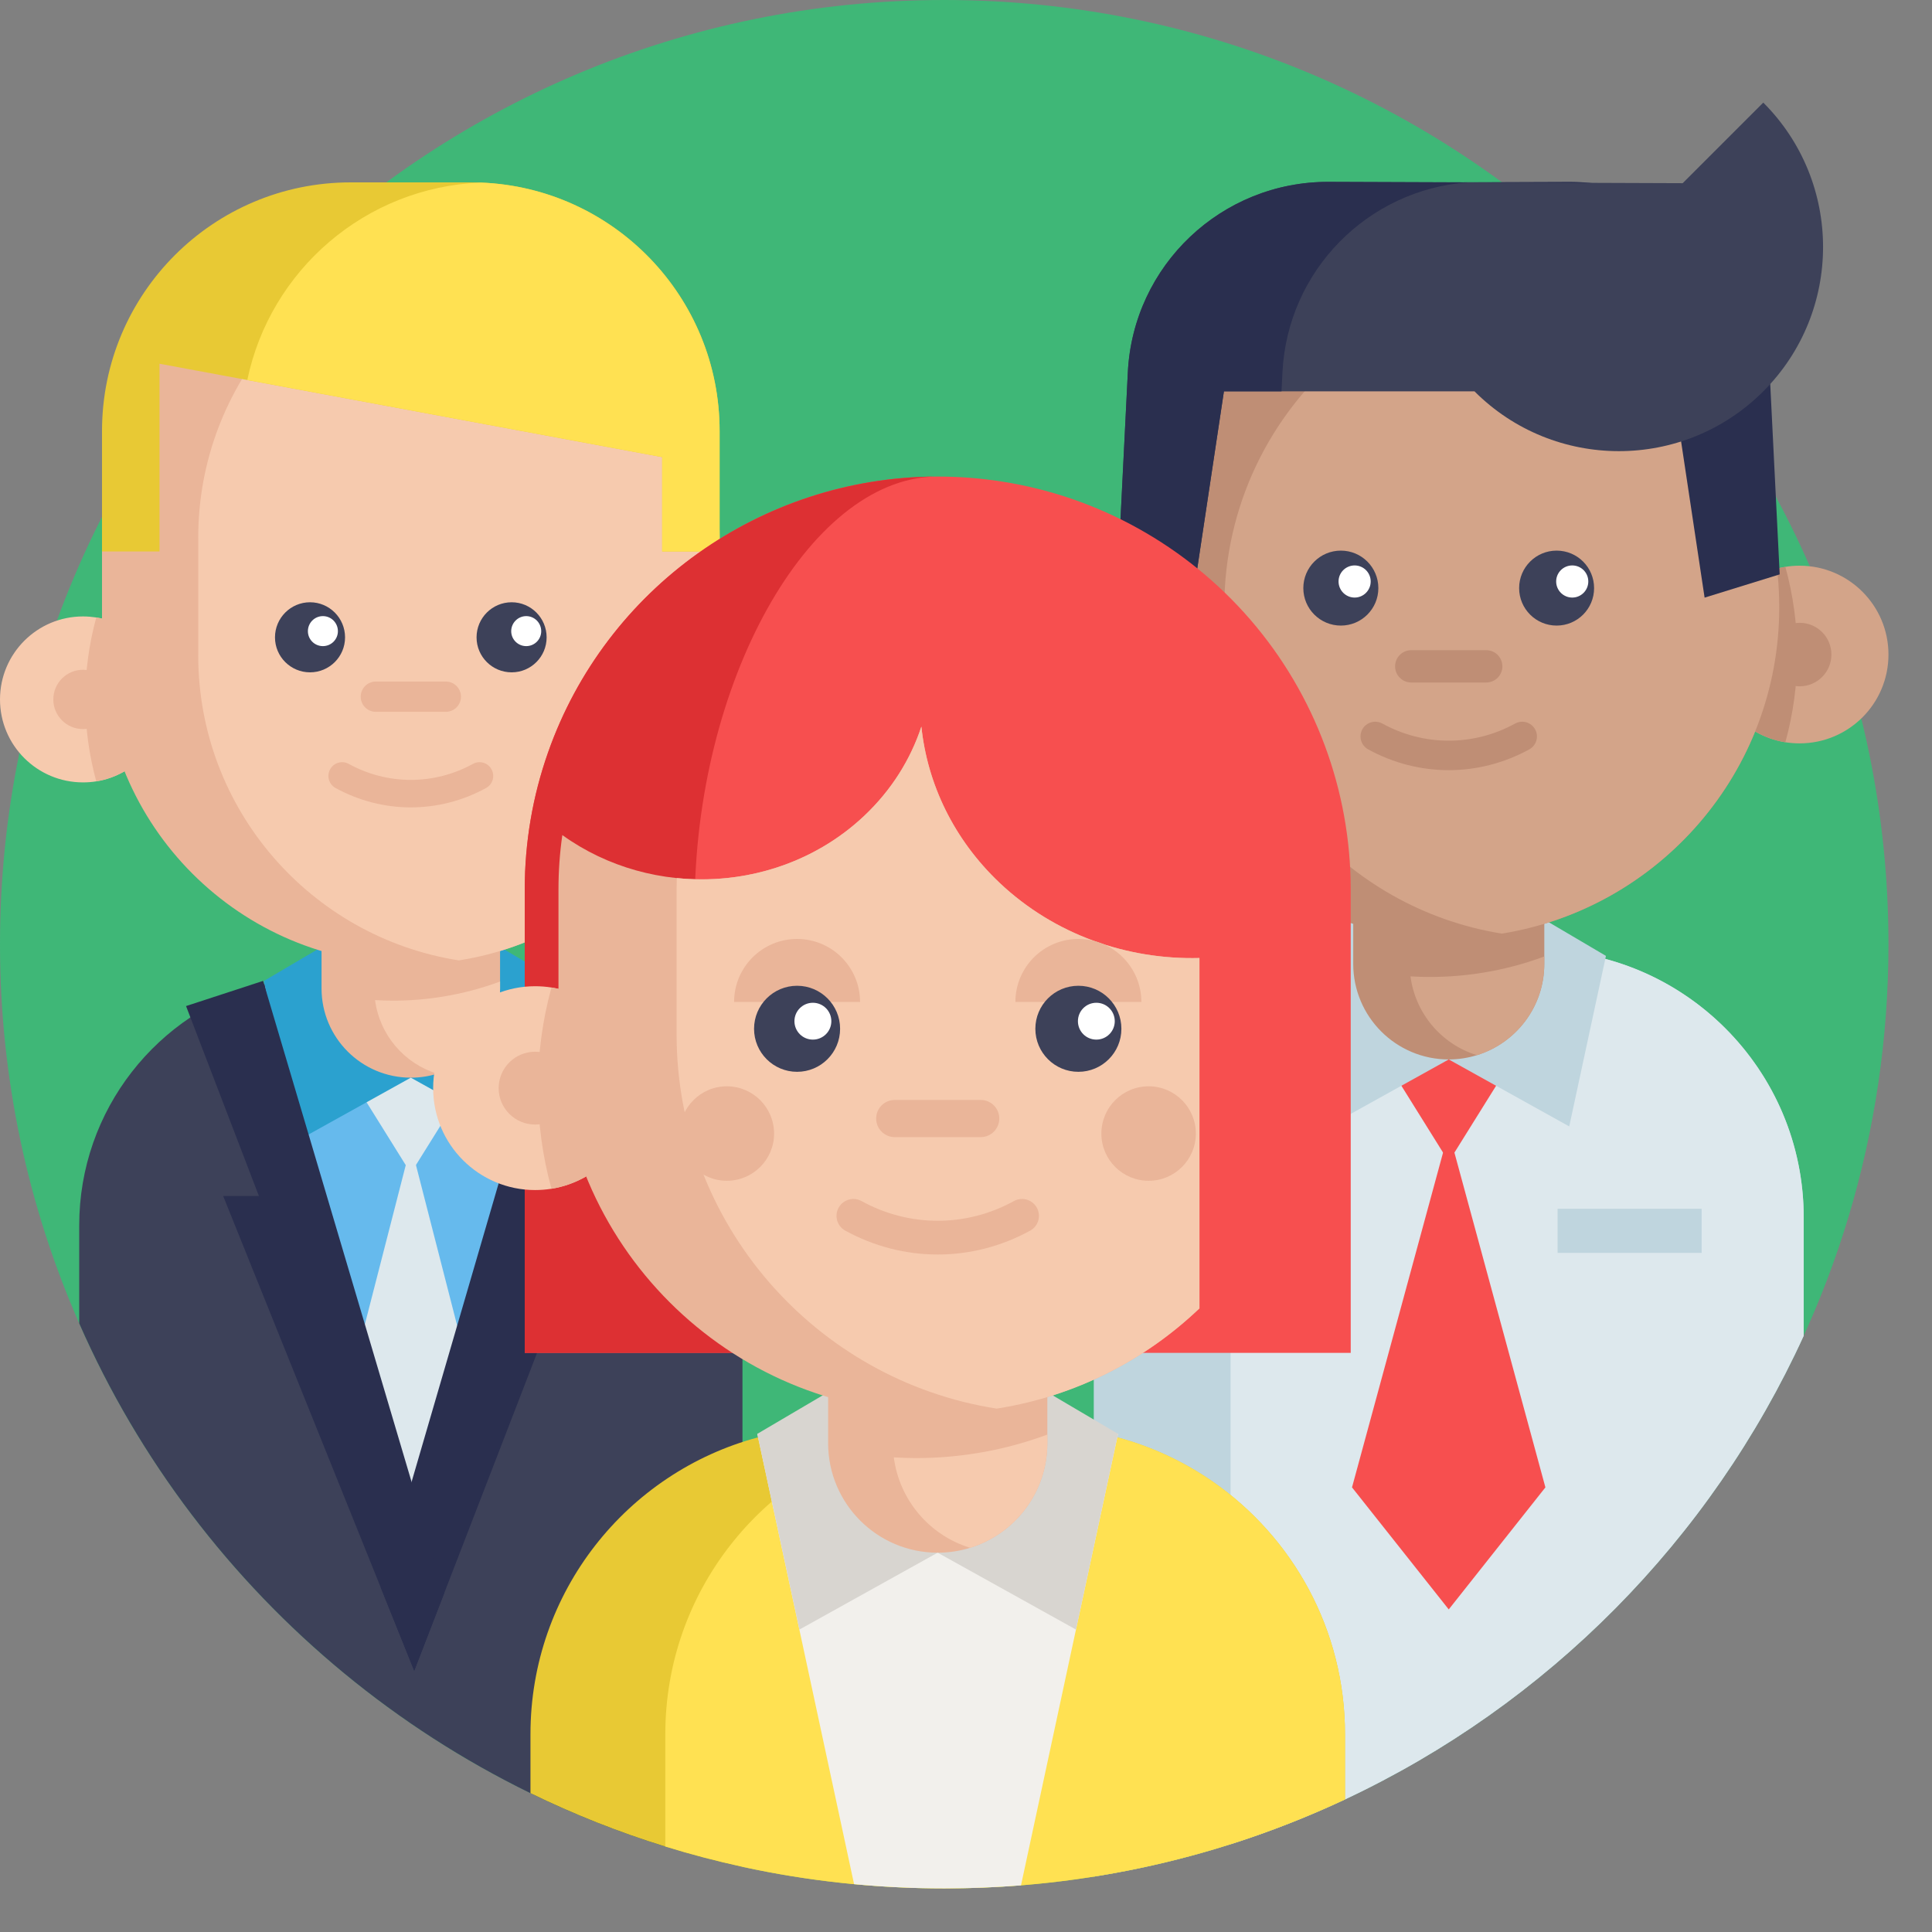 <?xml version="1.0" encoding="UTF-8"?>
<svg width="30px" height="30px" viewBox="0 0 30 30" version="1.1" xmlns="http://www.w3.org/2000/svg" xmlns:xlink="http://www.w3.org/1999/xlink">
    <rect x="0" y="0" width="30" height="30" fill="#808080" stroke="none"/>
    <!-- Generator: Sketch 63.1 (92452) - https://sketch.com -->
    <title>GUEST</title>
    <desc>Created with Sketch.</desc>
    <g id="Page-1" stroke="none" stroke-width="1" fill="none" fill-rule="evenodd">
        <g id="24.3-MAIN-UI---CUSTOMER-ANALYTICS-(-SORTING)" transform="translate(-1187, -1913)">
            <g id="2.CUSTOMER-DETAILS" transform="translate(310, 1722)">
                <g id="NOTIFICATION-BAR" transform="translate(855, 68)">
                    <g id="GUESTS" transform="translate(0, 108)">
                        <g id="GUEST" transform="translate(22, 15)">
                            <g>
                                <path d="M29.324,14.662 C29.324,20.534 25.871,25.601 20.885,27.941 C19.337,28.668 17.641,29.132 15.854,29.276 C15.461,29.307 15.063,29.323 14.662,29.323 C14.19,29.323 13.723,29.301 13.262,29.257 C12.673,29.202 12.095,29.111 11.529,28.988 C10.374,28.736 9.271,28.349 8.237,27.844 C5.122,26.324 2.627,23.732 1.23,20.549 C0.439,18.747 0,16.756 0,14.662 C0,6.564 6.564,0 14.662,0 C22.759,0 29.324,6.564 29.324,14.662 Z" id="Path" fill="#3FB777" fill-rule="nonzero"></path>
                                <path d="M28.008,18.906 L28.008,20.741 C26.563,23.908 24.025,26.47 20.877,27.945 C20.306,28.212 19.716,28.444 19.108,28.637 C18.424,28.855 17.718,29.023 16.994,29.139 C16.991,29.139 16.987,29.14 16.984,29.14 L16.984,18.906 C16.984,16.725 18.664,14.935 20.802,14.763 C20.914,14.753 21.028,14.749 21.142,14.749 L23.849,14.749 C24.169,14.749 24.481,14.784 24.78,14.853 C26.628,15.276 28.008,16.93 28.008,18.906 L28.008,18.906 Z" id="Path" fill="#BFD5DE" fill-rule="nonzero"></path>
                                <path d="M28.008,18.906 L28.008,20.741 C26.563,23.908 24.025,26.47 20.877,27.945 C20.306,28.212 19.716,28.444 19.108,28.637 L19.108,18.906 C19.108,16.61 20.969,14.749 23.266,14.749 L23.85,14.749 C26.147,14.749 28.008,16.61 28.008,18.906 L28.008,18.906 Z" id="Path" fill="#DDE8ED" fill-rule="nonzero"></path>
                                <path d="M18.427,10.164 C18.427,10.85 17.925,11.42 17.268,11.526 C17.197,11.537 17.123,11.543 17.047,11.543 C16.285,11.543 15.668,10.926 15.668,10.164 C15.668,9.402 16.285,8.784 17.047,8.784 C17.123,8.784 17.197,8.79 17.268,8.802 C17.925,8.908 18.427,9.477 18.427,10.164 L18.427,10.164 Z" id="Path" fill="#D3A489" fill-rule="nonzero"></path>
                                <polyline id="Path" fill="#F74F4F" fill-rule="nonzero" points="23.612 16.249 22.496 18.039 21.38 16.249"></polyline>
                                <polygon id="Path" fill="#F74F4F" fill-rule="nonzero" points="23.997 23.096 22.496 24.991 20.994 23.096 22.496 17.573"></polygon>
                                <path d="M18.427,10.164 C18.427,10.85 17.925,11.42 17.268,11.526 C17.149,11.092 17.085,10.635 17.085,10.164 C17.085,9.693 17.149,9.236 17.268,8.802 C17.925,8.908 18.427,9.477 18.427,10.164 L18.427,10.164 Z" id="Path" fill="#BF8E75" fill-rule="nonzero"></path>
                                <path d="M17.54,10.164 C17.54,10.436 17.32,10.657 17.047,10.657 C16.775,10.657 16.554,10.436 16.554,10.164 C16.554,9.892 16.775,9.671 17.047,9.671 C17.32,9.671 17.54,9.892 17.54,10.164 Z" id="Path" fill="#BF8E75" fill-rule="nonzero"></path>
                                <polyline id="Path" fill="#BFD5DE" fill-rule="nonzero" points="22.496 16.451 20.624 17.491 20.054 14.843 21.218 14.158"></polyline>
                                <polyline id="Path" fill="#BFD5DE" fill-rule="nonzero" points="22.496 16.451 24.367 17.491 24.937 14.843 23.774 14.158"></polyline>
                                <path d="M26.565,10.164 C26.565,10.85 27.066,11.42 27.723,11.526 C27.795,11.537 27.869,11.543 27.944,11.543 C28.706,11.543 29.324,10.926 29.324,10.164 C29.324,9.402 28.706,8.784 27.944,8.784 C27.869,8.784 27.795,8.79 27.723,8.802 C27.066,8.908 26.565,9.477 26.565,10.164 Z" id="Path" fill="#D3A489" fill-rule="nonzero"></path>
                                <g id="Group" transform="translate(17.354, 4.238)" fill="#BF8E75" fill-rule="nonzero">
                                    <path d="M9.211,5.926 C9.211,6.612 9.713,7.182 10.369,7.288 C10.489,6.853 10.553,6.397 10.553,5.926 C10.553,5.455 10.489,4.998 10.369,4.564 C9.713,4.67 9.211,5.239 9.211,5.926 Z" id="Path"></path>
                                    <path d="M11.084,5.926 C11.084,6.198 10.863,6.419 10.591,6.419 C10.318,6.419 10.097,6.198 10.097,5.926 C10.097,5.653 10.318,5.433 10.591,5.433 C10.863,5.433 11.084,5.653 11.084,5.926 Z" id="Path"></path>
                                    <path d="M10.275,5.193 C10.275,7.747 8.409,9.865 5.966,10.259 C5.698,10.303 5.423,10.325 5.142,10.325 C2.307,10.325 0.01,8.027 0.01,5.193 C0.01,3.851 0.476,1.838 1.318,0.924 C2.256,-0.095 3.649,0.06 5.142,0.06 C5.423,0.06 5.698,0.082 5.966,0.126 C8.409,0.52 10.275,2.638 10.275,5.193 L10.275,5.193 Z" id="Path"></path>
                                    <path d="M6.626,8.909 L6.626,10.729 C6.626,11.396 6.186,11.959 5.581,12.146 C5.442,12.189 5.295,12.213 5.142,12.213 C4.323,12.213 3.659,11.549 3.659,10.729 L3.659,8.909 L6.626,8.909 Z" id="Path"></path>
                                </g>
                                <path d="M23.979,14.852 L23.979,14.968 C23.979,15.634 23.54,16.197 22.934,16.385 C22.388,16.217 21.978,15.742 21.902,15.161 C22.001,15.167 22.101,15.17 22.201,15.17 C22.482,15.17 22.757,15.148 23.025,15.104 C23.355,15.051 23.674,14.966 23.979,14.852 L23.979,14.852 Z" id="Path" fill="#D3A489" fill-rule="nonzero"></path>
                                <path d="M27.628,9.431 C27.628,11.985 25.762,14.104 23.32,14.497 C20.877,14.104 19.011,11.985 19.011,9.431 C19.011,7.858 19.718,6.45 20.833,5.509 C21.527,4.921 22.381,4.516 23.32,4.364 C25.597,4.731 27.373,6.598 27.603,8.919 C27.62,9.087 27.628,9.258 27.628,9.431 Z" id="Path" fill="#D3A489" fill-rule="nonzero"></path>
                                <path d="M22.496,11.959 C22.066,11.959 21.636,11.851 21.245,11.636 C21.134,11.575 21.094,11.436 21.154,11.325 C21.215,11.215 21.354,11.175 21.465,11.235 C22.11,11.59 22.881,11.59 23.527,11.235 C23.638,11.175 23.776,11.215 23.837,11.325 C23.898,11.436 23.858,11.575 23.747,11.636 C23.355,11.851 22.926,11.959 22.496,11.959 L22.496,11.959 Z" id="Path" fill="#BF8E75" fill-rule="nonzero"></path>
                                <path d="M21.403,9.132 C21.403,9.454 21.142,9.714 20.821,9.714 C20.499,9.714 20.238,9.454 20.238,9.132 C20.238,8.81 20.499,8.55 20.821,8.55 C21.142,8.55 21.403,8.81 21.403,9.132 Z" id="Path" fill="#3D4159" fill-rule="nonzero"></path>
                                <path d="M24.753,9.132 C24.753,9.454 24.493,9.714 24.171,9.714 C23.85,9.714 23.589,9.454 23.589,9.132 C23.589,8.81 23.85,8.55 24.171,8.55 C24.493,8.55 24.753,8.81 24.753,9.132 Z" id="Path" fill="#3D4159" fill-rule="nonzero"></path>
                                <path d="M21.284,9.029 C21.284,9.167 21.172,9.279 21.035,9.279 C20.897,9.279 20.785,9.167 20.785,9.029 C20.785,8.891 20.897,8.78 21.035,8.78 C21.172,8.78 21.284,8.891 21.284,9.029 Z" id="Path" fill="#FFFFFF" fill-rule="nonzero"></path>
                                <path d="M24.663,9.029 C24.663,9.167 24.551,9.279 24.414,9.279 C24.276,9.279 24.164,9.167 24.164,9.029 C24.164,8.891 24.276,8.78 24.414,8.78 C24.551,8.78 24.663,8.891 24.663,9.029 Z" id="Path" fill="#FFFFFF" fill-rule="nonzero"></path>
                                <path d="M23.078,10.598 L21.914,10.598 C21.775,10.598 21.663,10.485 21.663,10.347 C21.663,10.208 21.775,10.096 21.914,10.096 L23.078,10.096 C23.217,10.096 23.329,10.208 23.329,10.347 C23.329,10.485 23.217,10.598 23.078,10.598 L23.078,10.598 Z" id="Path" fill="#BF8E75" fill-rule="nonzero"></path>
                                <polygon id="Path" fill="#BFD5DE" fill-rule="nonzero" points="24.186 18.77 26.423 18.77 26.423 19.455 24.186 19.455"></polygon>
                                <path d="M22.195,2.832 C23.75,2.943 24.999,4.199 25.078,5.78 L25.092,6.077 L25.987,6.077 L26.469,9.28 L27.635,8.919 L27.479,5.78 C27.396,4.119 26.022,2.818 24.36,2.824 L22.195,2.832 Z" id="Path" fill="#2A2F4F" fill-rule="nonzero"></path>
                                <path d="M27.38,1.593 C28.618,2.831 28.618,4.839 27.38,6.077 C26.142,7.315 24.134,7.315 22.896,6.077 L27.38,1.593 Z" id="Path" fill="#3D4159" fill-rule="nonzero"></path>
                                <path d="M22.896,6.077 L19.005,6.077 L18.523,9.28 L17.357,8.919 L17.513,5.78 C17.596,4.12 18.969,2.818 20.632,2.824 L26.251,2.845 L26.994,4.182" id="Path" fill="#3D4159" fill-rule="nonzero"></path>
                                <path d="M22.796,2.832 C21.241,2.943 19.993,4.199 19.914,5.78 L19.899,6.077 L19.005,6.077 L18.523,9.28 L17.356,8.919 L17.513,5.78 C17.596,4.119 18.969,2.818 20.632,2.824 L22.796,2.832 Z" id="Path" fill="#2A2F4F" fill-rule="nonzero"></path>
                                <path d="M11.529,19.029 L11.529,28.988 C6.902,27.981 3.091,24.79 1.23,20.549 L1.23,19.029 C1.23,17.231 2.45,15.719 4.108,15.276 C4.168,15.26 4.229,15.245 4.292,15.231 C4.456,15.196 4.625,15.171 4.797,15.157 C4.901,15.149 5.007,15.144 5.114,15.144 L7.644,15.144 C7.927,15.144 8.202,15.174 8.468,15.231 C8.484,15.235 8.499,15.238 8.514,15.242 C8.558,15.252 8.603,15.263 8.647,15.275 C8.649,15.275 8.649,15.275 8.651,15.276 C9.088,15.392 9.495,15.584 9.857,15.835 C10.867,16.537 11.529,17.705 11.529,19.029 Z" id="Path" fill="#3D4159" fill-rule="nonzero"></path>
                                <path d="M8.66,15.232 L8.651,15.276 L7.411,21.037 C7.347,21.043 7.283,21.048 7.219,21.052 C7.128,21.058 7.037,21.064 6.945,21.068 C6.758,21.077 6.569,21.081 6.38,21.081 C6.185,21.081 5.993,21.077 5.801,21.067 C5.714,21.063 5.627,21.058 5.54,21.052 C5.475,21.048 5.411,21.043 5.346,21.038 L4.108,15.276 L4.099,15.232 L8.66,15.232 Z" id="Path" fill="#66BAED" fill-rule="nonzero"></path>
                                <polyline id="Path" fill="#DDE8ED" fill-rule="nonzero" points="7.422 16.546 6.379 18.218 5.337 16.546"></polyline>
                                <path d="M7.219,21.052 C7.128,21.058 6.569,24.014 6.38,24.014 C6.185,24.014 5.627,21.058 5.54,21.052 L6.38,17.783 L7.219,21.052 Z" id="Path" fill="#DDE8ED" fill-rule="nonzero"></path>
                                <polyline id="Path" fill="#2BA1CF" fill-rule="nonzero" points="6.379 16.734 4.63 17.706 4.098 15.232 5.185 14.592"></polyline>
                                <polyline id="Path" fill="#2BA1CF" fill-rule="nonzero" points="6.379 16.734 8.128 17.706 8.66 15.232 7.573 14.592"></polyline>
                                <polygon id="Path" fill="#2A2F4F" fill-rule="nonzero" points="8.726 18.571 9.281 18.571 6.901 24.73 6.432 25.943 5.913 24.653 6.391 23.011 8.647 15.275 8.66 15.231 9.857 15.622"></polygon>
                                <polygon id="Path" fill="#2A2F4F" fill-rule="nonzero" points="6.901 24.73 6.432 25.943 5.913 24.653 3.465 18.571 4.02 18.571 2.889 15.622 4.086 15.231 4.098 15.275 6.391 23.011"></polygon>
                                <path d="M7.765,13.648 L7.765,15.349 C7.765,15.971 7.355,16.498 6.789,16.672 C6.66,16.713 6.522,16.734 6.379,16.734 C5.614,16.734 4.993,16.114 4.993,15.349 L4.993,13.648 L7.765,13.648 Z" id="Path" fill="#EAB599" fill-rule="nonzero"></path>
                                <path d="M7.765,15.241 L7.765,15.349 C7.765,15.971 7.355,16.498 6.789,16.672 C6.279,16.516 5.895,16.072 5.824,15.529 C5.917,15.535 6.01,15.538 6.104,15.538 C6.366,15.538 6.623,15.517 6.873,15.476 C7.182,15.426 7.48,15.347 7.765,15.241 Z" id="Path" fill="#F6CAAE" fill-rule="nonzero"></path>
                                <path d="M2.577,10.861 C2.577,11.502 2.109,12.034 1.495,12.133 C1.428,12.144 1.359,12.149 1.289,12.149 C0.577,12.149 0,11.573 0,10.861 C0,10.149 0.577,9.572 1.289,9.572 C1.359,9.572 1.428,9.578 1.495,9.588 C2.109,9.687 2.577,10.219 2.577,10.861 Z" id="Path" fill="#F6CAAE" fill-rule="nonzero"></path>
                                <path d="M2.577,10.861 C2.577,11.502 2.109,12.034 1.495,12.133 C1.384,11.727 1.324,11.301 1.324,10.861 C1.324,10.42 1.384,9.994 1.495,9.588 C2.109,9.687 2.577,10.219 2.577,10.861 Z" id="Path" fill="#EAB599" fill-rule="nonzero"></path>
                                <path d="M1.75,10.861 C1.75,11.115 1.543,11.321 1.289,11.321 C1.034,11.321 0.828,11.115 0.828,10.861 C0.828,10.606 1.034,10.4 1.289,10.4 C1.543,10.4 1.75,10.606 1.75,10.861 Z" id="Path" fill="#EAB599" fill-rule="nonzero"></path>
                                <path d="M10.181,10.861 C10.181,11.502 10.65,12.034 11.263,12.133 C11.33,12.144 11.399,12.149 11.47,12.149 C12.182,12.149 12.758,11.573 12.758,10.861 C12.758,10.149 12.182,9.572 11.47,9.572 C11.399,9.572 11.33,9.578 11.263,9.588 C10.65,9.687 10.181,10.219 10.181,10.861 Z" id="Path" fill="#F6CAAE" fill-rule="nonzero"></path>
                                <path d="M10.181,10.861 C10.181,11.502 10.65,12.034 11.263,12.133 C11.375,11.727 11.434,11.301 11.434,10.861 C11.434,10.42 11.375,9.994 11.263,9.588 C10.65,9.687 10.181,10.219 10.181,10.861 Z" id="Path" fill="#EAB599" fill-rule="nonzero"></path>
                                <path d="M11.174,8.35 L11.174,10.176 C11.174,12.562 9.431,14.541 7.149,14.909 C7.141,14.91 7.133,14.911 7.125,14.913 C6.883,14.952 6.633,14.971 6.379,14.971 C3.731,14.971 1.584,12.824 1.584,10.176 L1.584,8.35 C1.584,7.792 1.679,7.256 1.855,6.758 C2.511,4.892 4.289,3.554 6.379,3.554 L6.379,3.554 C6.633,3.554 6.883,3.574 7.126,3.612 C9.42,3.971 11.174,5.955 11.174,8.35 Z" id="Path" fill="#EAB599" fill-rule="nonzero"></path>
                                <path d="M11.93,10.861 C11.93,11.115 11.724,11.321 11.47,11.321 C11.215,11.321 11.009,11.115 11.009,10.861 C11.009,10.606 11.215,10.4 11.47,10.4 C11.724,10.4 11.93,10.606 11.93,10.861 Z" id="Path" fill="#EAB599" fill-rule="nonzero"></path>
                                <path d="M11.174,8.35 L11.174,10.176 C11.174,12.562 9.431,14.541 7.149,14.909 C7.141,14.91 7.133,14.911 7.125,14.913 C4.832,14.554 3.078,12.57 3.078,10.176 L3.078,8.35 C3.078,5.955 4.832,3.971 7.126,3.612 C9.42,3.971 11.174,5.955 11.174,8.35 Z" id="Path" fill="#F6CAAE" fill-rule="nonzero"></path>
                                <path d="M5.358,9.897 C5.358,10.197 5.114,10.44 4.814,10.44 C4.514,10.44 4.27,10.197 4.27,9.897 C4.27,9.596 4.514,9.352 4.814,9.352 C5.114,9.352 5.358,9.596 5.358,9.897 Z" id="Path" fill="#3D4159" fill-rule="nonzero"></path>
                                <path d="M8.488,9.897 C8.488,10.197 8.245,10.44 7.945,10.44 C7.644,10.44 7.4,10.197 7.4,9.897 C7.4,9.596 7.644,9.352 7.945,9.352 C8.245,9.352 8.488,9.596 8.488,9.897 Z" id="Path" fill="#3D4159" fill-rule="nonzero"></path>
                                <path d="M5.247,9.801 C5.247,9.929 5.143,10.033 5.014,10.033 C4.885,10.033 4.781,9.929 4.781,9.801 C4.781,9.672 4.885,9.567 5.014,9.567 C5.143,9.567 5.247,9.672 5.247,9.801 Z" id="Path" fill="#FFFFFF" fill-rule="nonzero"></path>
                                <path d="M8.404,9.801 C8.404,9.929 8.3,10.033 8.171,10.033 C8.043,10.033 7.938,9.929 7.938,9.801 C7.938,9.672 8.043,9.567 8.171,9.567 C8.3,9.567 8.404,9.672 8.404,9.801 Z" id="Path" fill="#FFFFFF" fill-rule="nonzero"></path>
                                <path d="M6.923,11.053 L5.835,11.053 C5.706,11.053 5.601,10.948 5.601,10.818 C5.601,10.689 5.706,10.583 5.835,10.583 L6.923,10.583 C7.053,10.583 7.158,10.689 7.158,10.818 C7.158,10.948 7.053,11.053 6.923,11.053 Z" id="Path" fill="#EAB599" fill-rule="nonzero"></path>
                                <path d="M6.379,12.537 C5.978,12.537 5.576,12.437 5.21,12.236 C5.107,12.179 5.069,12.049 5.126,11.946 C5.183,11.842 5.312,11.805 5.416,11.862 C6.019,12.193 6.74,12.193 7.343,11.862 C7.446,11.805 7.576,11.842 7.632,11.946 C7.689,12.049 7.652,12.179 7.548,12.236 C7.182,12.437 6.781,12.537 6.379,12.537 Z" id="Path" fill="#EAB599" fill-rule="nonzero"></path>
                                <path d="M11.174,6.693 L11.174,8.563 L10.282,8.563 L10.282,7.098 L3.84,5.901 L2.477,5.648 L2.477,8.563 L1.584,8.563 L1.584,6.693 C1.584,4.56 3.312,2.832 5.444,2.832 L7.314,2.832 C7.365,2.832 7.416,2.833 7.466,2.835 C9.528,2.915 11.174,4.611 11.174,6.693 Z" id="Path" fill="#E8C934" fill-rule="nonzero"></path>
                                <path d="M11.174,6.693 L11.174,8.563 L10.282,8.563 L10.282,7.098 L3.84,5.901 C4.195,4.196 5.674,2.905 7.466,2.835 C9.528,2.915 11.174,4.611 11.174,6.693 Z" id="Path" fill="#FFE152" fill-rule="nonzero"></path>
                                <path d="M20.885,26.928 L20.885,27.941 C18.996,28.828 16.887,29.323 14.662,29.323 C13.587,29.323 12.538,29.208 11.529,28.988 C11.123,28.899 10.724,28.795 10.331,28.673 C9.608,28.45 8.907,28.171 8.237,27.844 L8.237,26.928 C8.237,24.721 9.735,22.864 11.771,22.319 C11.845,22.3 11.92,22.281 11.996,22.265 C12.198,22.221 12.406,22.191 12.617,22.173 C12.746,22.163 12.876,22.158 13.007,22.158 L16.114,22.158 C16.461,22.158 16.799,22.194 17.126,22.265 C17.144,22.269 17.163,22.273 17.181,22.277 C17.236,22.289 17.291,22.303 17.345,22.318 C17.347,22.318 17.348,22.318 17.349,22.319 C17.887,22.462 18.387,22.698 18.831,23.006 C20.072,23.868 20.885,25.303 20.885,26.928 L20.885,26.928 Z" id="Path" fill="#E8C934" fill-rule="nonzero"></path>
                                <path d="M20.885,26.928 L20.885,27.941 C18.996,28.828 16.887,29.323 14.662,29.323 C13.587,29.323 12.538,29.208 11.529,28.988 C11.123,28.899 10.724,28.795 10.331,28.673 L10.331,26.928 C10.331,24.721 11.83,22.864 13.865,22.319 C13.94,22.3 14.014,22.281 14.09,22.265 C14.293,22.221 14.5,22.191 14.711,22.173 C14.84,22.163 14.97,22.158 15.102,22.158 L16.114,22.158 C16.461,22.158 16.799,22.194 17.126,22.265 C17.144,22.269 17.163,22.273 17.181,22.277 C17.236,22.289 17.291,22.303 17.345,22.318 C17.347,22.318 17.348,22.318 17.349,22.319 C17.887,22.462 18.387,22.698 18.831,23.006 C20.072,23.868 20.885,25.303 20.885,26.928 L20.885,26.928 Z" id="Path" fill="#FFE152" fill-rule="nonzero"></path>
                                <path d="M17.361,22.265 L17.349,22.319 L15.854,29.276 C15.461,29.307 15.063,29.323 14.662,29.323 C14.19,29.323 13.723,29.301 13.262,29.257 L11.771,22.319 L11.759,22.265 L17.361,22.265 Z" id="Path" fill="#F2F0EC" fill-rule="nonzero"></path>
                                <polyline id="Path" fill="#D8D5D0" fill-rule="nonzero" points="14.56 24.11 12.413 25.304 11.759 22.265 13.094 21.479"></polyline>
                                <polyline id="Path" fill="#D8D5D0" fill-rule="nonzero" points="14.56 24.11 16.708 25.304 17.361 22.265 16.027 21.479"></polyline>
                                <path d="M8.148,21.007 L8.148,13.813 C8.148,13.082 8.27,12.366 8.51,11.684 C9.411,9.122 11.842,7.4 14.56,7.4 C14.897,7.4 15.233,7.426 15.56,7.478 C17.053,7.711 18.423,8.473 19.417,9.624 C20.421,10.787 20.974,12.275 20.974,13.813 L20.974,21.007" id="Path" fill="#F74F4F" fill-rule="nonzero"></path>
                                <path d="M10.786,14.094 C10.786,16.639 12.276,19.583 13.094,21.007 L8.148,21.007 L8.148,13.813 C8.148,13.082 8.27,12.366 8.51,11.684 C9.405,9.137 11.814,7.42 14.514,7.4 C12.542,7.45 10.786,10.613 10.786,14.094 Z" id="Path" fill="#DD3033" fill-rule="nonzero"></path>
                                <path d="M16.263,20.32 L16.263,22.409 C16.263,23.173 15.759,23.82 15.064,24.034 C14.905,24.084 14.736,24.11 14.56,24.11 C13.621,24.11 12.859,23.348 12.859,22.409 L12.859,20.32 L16.263,20.32 Z" id="Path" fill="#EAB599" fill-rule="nonzero"></path>
                                <path d="M16.263,22.276 L16.263,22.409 C16.263,23.173 15.759,23.82 15.064,24.034 C14.437,23.842 13.966,23.297 13.879,22.63 C13.993,22.637 14.107,22.641 14.222,22.641 C14.544,22.641 14.86,22.615 15.167,22.565 C15.546,22.504 15.912,22.406 16.263,22.276 L16.263,22.276 Z" id="Path" fill="#F6CAAE" fill-rule="nonzero"></path>
                                <path d="M9.892,16.897 C9.892,17.685 9.316,18.338 8.563,18.459 C8.48,18.472 8.396,18.479 8.309,18.479 C7.435,18.479 6.726,17.771 6.726,16.897 C6.726,16.022 7.435,15.314 8.309,15.314 C8.396,15.314 8.48,15.321 8.563,15.334 C9.316,15.455 9.892,16.109 9.892,16.897 L9.892,16.897 Z" id="Path" fill="#F6CAAE" fill-rule="nonzero"></path>
                                <path d="M9.892,16.897 C9.892,17.685 9.316,18.338 8.563,18.459 C8.426,17.961 8.353,17.438 8.353,16.897 C8.353,16.356 8.426,15.832 8.563,15.334 C9.316,15.455 9.892,16.109 9.892,16.897 Z" id="Path" fill="#EAB599" fill-rule="nonzero"></path>
                                <path d="M8.875,16.897 C8.875,17.209 8.622,17.462 8.309,17.462 C7.997,17.462 7.743,17.209 7.743,16.897 C7.743,16.584 7.997,16.331 8.309,16.331 C8.622,16.331 8.875,16.584 8.875,16.897 Z" id="Path" fill="#EAB599" fill-rule="nonzero"></path>
                                <path d="M18.625,14.876 L18.625,20.316 C17.784,21.119 16.706,21.675 15.506,21.868 C15.496,21.87 15.486,21.871 15.477,21.873 C15.179,21.921 14.873,21.944 14.56,21.944 C11.308,21.944 8.672,19.308 8.672,16.056 L8.672,13.813 C8.672,13.526 8.692,13.243 8.732,12.967 C10.133,13.975 12.142,13.875 13.422,12.666 C13.846,12.265 14.14,11.789 14.307,11.283 C14.4,12.168 14.805,13.03 15.522,13.709 C16.377,14.516 17.506,14.905 18.625,14.876 L18.625,14.876 Z" id="Path" fill="#EAB599" fill-rule="nonzero"></path>
                                <path d="M18.625,14.876 L18.625,20.316 C17.784,21.119 16.706,21.675 15.506,21.868 C15.496,21.87 15.486,21.871 15.477,21.873 C12.66,21.433 10.506,18.996 10.506,16.056 L10.506,13.813 C10.506,13.753 10.507,13.694 10.509,13.635 C11.547,13.741 12.626,13.419 13.422,12.666 C13.846,12.265 14.14,11.789 14.307,11.283 C14.4,12.168 14.805,13.03 15.522,13.709 C16.377,14.516 17.506,14.905 18.625,14.876 L18.625,14.876 Z" id="Path" fill="#F6CAAE" fill-rule="nonzero"></path>
                                <path d="M17.723,15.558 C17.723,15.018 17.285,14.58 16.745,14.58 C16.205,14.58 15.767,15.018 15.767,15.558" id="Path" fill="#EAB599" fill-rule="nonzero"></path>
                                <path d="M13.355,15.558 C13.355,15.018 12.917,14.58 12.377,14.58 C11.837,14.58 11.399,15.018 11.399,15.558" id="Path" fill="#EAB599" fill-rule="nonzero"></path>
                                <path d="M13.045,15.975 C13.045,16.344 12.746,16.643 12.377,16.643 C12.008,16.643 11.709,16.344 11.709,15.975 C11.709,15.606 12.008,15.307 12.377,15.307 C12.746,15.307 13.045,15.606 13.045,15.975 Z" id="Path" fill="#3D4159" fill-rule="nonzero"></path>
                                <path d="M17.413,15.975 C17.413,16.344 17.114,16.643 16.745,16.643 C16.376,16.643 16.077,16.344 16.077,15.975 C16.077,15.606 16.376,15.307 16.745,15.307 C17.114,15.307 17.413,15.606 17.413,15.975 Z" id="Path" fill="#3D4159" fill-rule="nonzero"></path>
                                <path d="M15.229,17.657 L13.893,17.657 C13.734,17.657 13.605,17.528 13.605,17.368 C13.605,17.209 13.734,17.08 13.893,17.08 L15.229,17.08 C15.388,17.08 15.517,17.209 15.517,17.368 C15.517,17.528 15.388,17.657 15.229,17.657 Z" id="Path" fill="#EAB599" fill-rule="nonzero"></path>
                                <path d="M14.561,19.48 C14.068,19.48 13.575,19.356 13.125,19.109 C12.998,19.039 12.952,18.88 13.022,18.753 C13.092,18.627 13.251,18.58 13.378,18.65 C14.119,19.058 15.003,19.058 15.744,18.65 C15.871,18.58 16.03,18.627 16.1,18.753 C16.17,18.88 16.124,19.039 15.997,19.109 C15.547,19.356 15.054,19.48 14.561,19.48 L14.561,19.48 Z" id="Path" fill="#EAB599" fill-rule="nonzero"></path>
                                <path d="M12.909,15.857 C12.909,16.015 12.781,16.143 12.622,16.143 C12.464,16.143 12.336,16.015 12.336,15.857 C12.336,15.699 12.464,15.571 12.622,15.571 C12.781,15.571 12.909,15.699 12.909,15.857 Z" id="Path" fill="#FFFFFF" fill-rule="nonzero"></path>
                                <path d="M17.31,15.857 C17.31,16.015 17.182,16.143 17.024,16.143 C16.865,16.143 16.738,16.015 16.738,15.857 C16.738,15.699 16.865,15.571 17.024,15.571 C17.182,15.571 17.31,15.699 17.31,15.857 Z" id="Path" fill="#FFFFFF" fill-rule="nonzero"></path>
                                <path d="M18.569,17.602 C18.569,18.007 18.241,18.335 17.836,18.335 C17.43,18.335 17.102,18.007 17.102,17.602 C17.102,17.197 17.43,16.868 17.836,16.868 C18.241,16.868 18.569,17.197 18.569,17.602 L18.569,17.602 Z" id="Path" fill="#EAB599" fill-rule="nonzero"></path>
                                <path d="M12.02,17.602 C12.02,18.007 11.691,18.335 11.286,18.335 C10.881,18.335 10.553,18.007 10.553,17.602 C10.553,17.197 10.881,16.868 11.286,16.868 C11.691,16.868 12.02,17.197 12.02,17.602 L12.02,17.602 Z" id="Path" fill="#EAB599" fill-rule="nonzero"></path>
                            </g>
                        </g>
                    </g>
                </g>
            </g>
        </g>
    </g>
</svg>